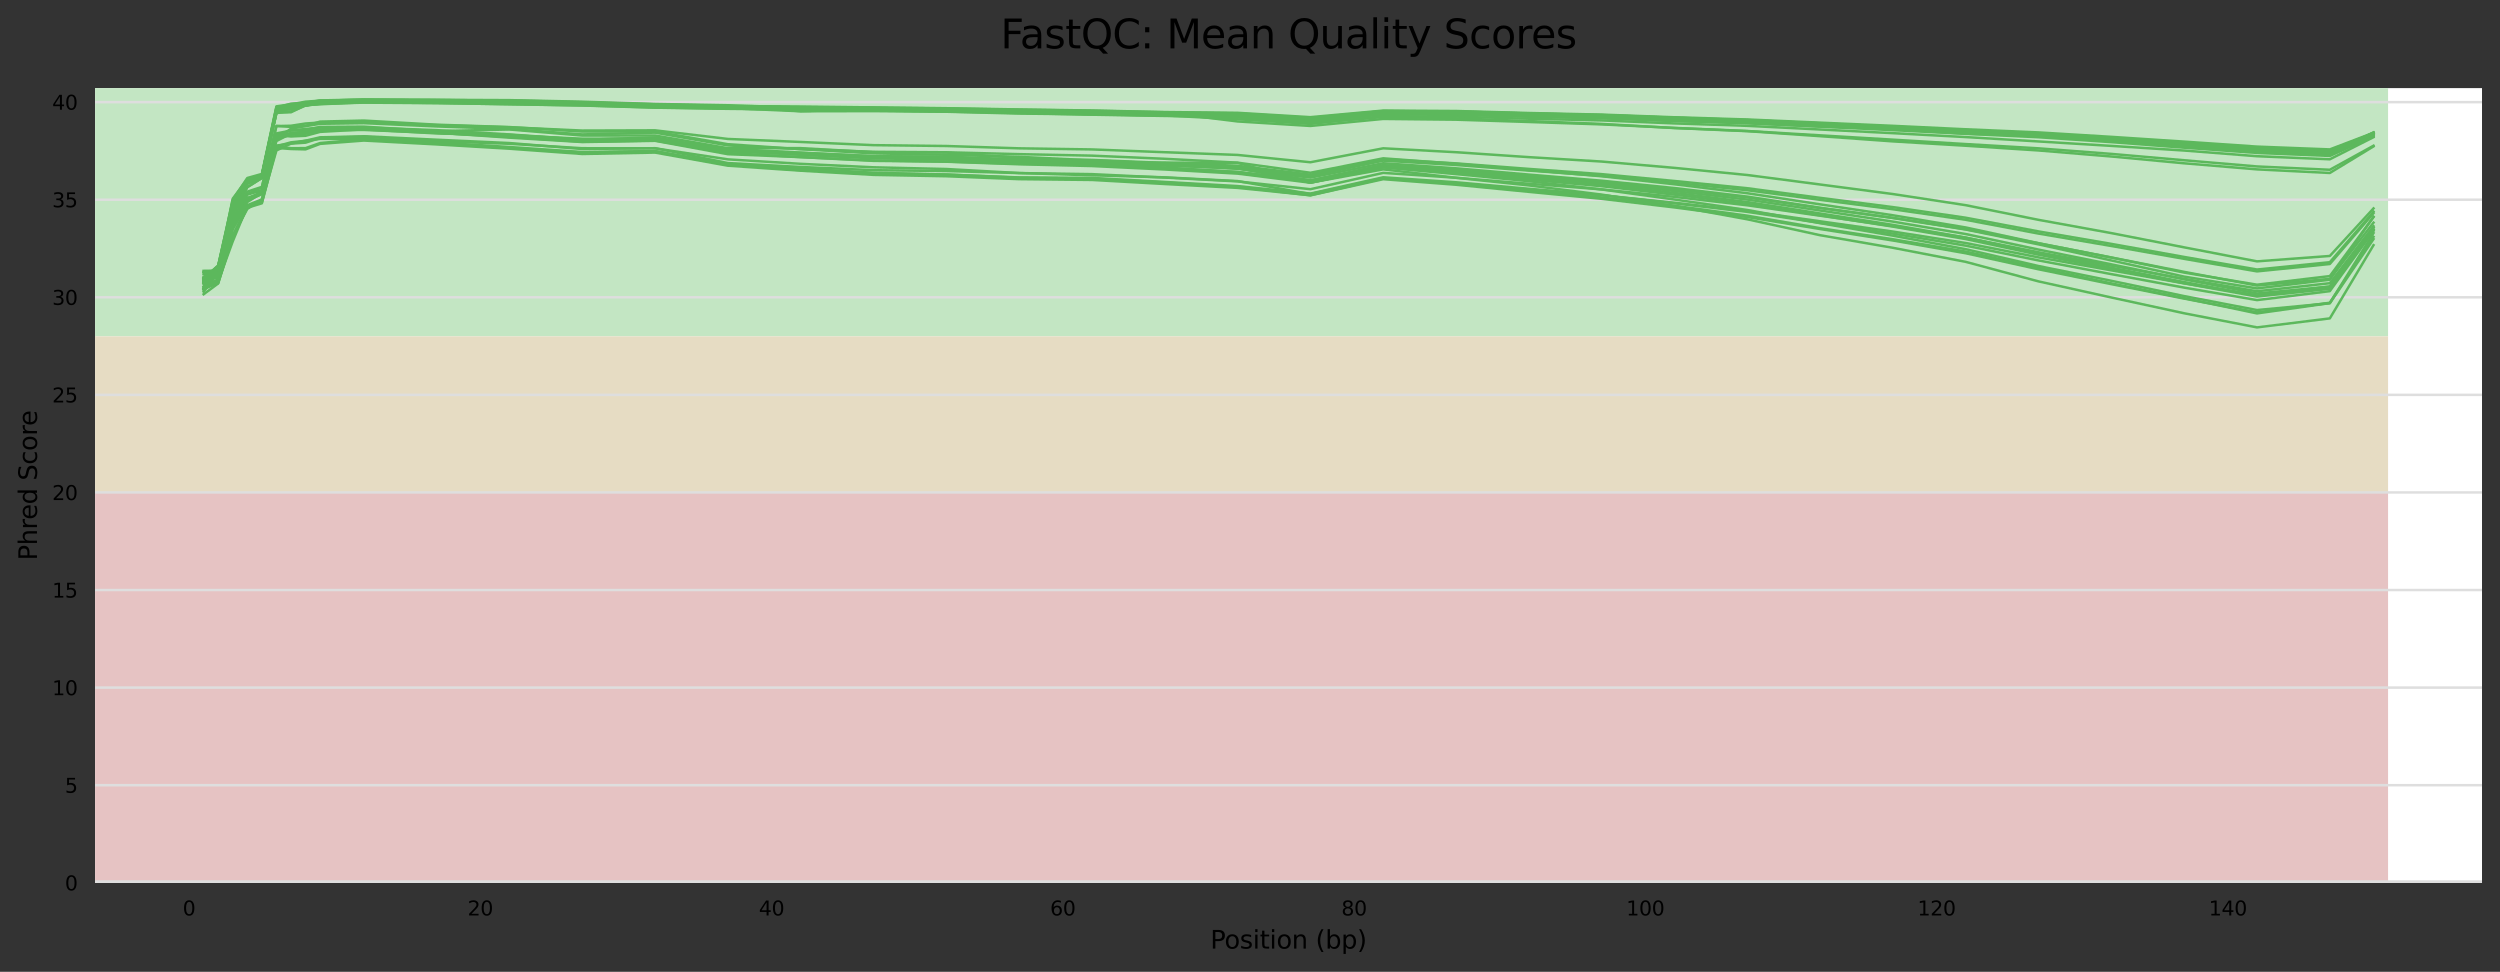 <?xml version="1.0" encoding="utf-8" standalone="no"?>
<!DOCTYPE svg PUBLIC "-//W3C//DTD SVG 1.1//EN"
  "http://www.w3.org/Graphics/SVG/1.1/DTD/svg11.dtd">
<svg xmlns:xlink="http://www.w3.org/1999/xlink" width="1000.318pt" height="388.845pt" viewBox="0 0 1000.318 388.845" xmlns="http://www.w3.org/2000/svg" version="1.1">
 <rect x="0" y="0" width="1000.318" height="388.845" fill="#333333" stroke="none"/>
 <defs>
  <style type="text/css">*{stroke-linejoin: round; stroke-linecap: butt}</style>
 </defs>
 <g id="figure_1">
  <g id="axes_1">
   <g id="patch_1">
    <path d="M 38.058 353.224 
L 993.118 353.224 
L 993.118 35.256 
L 38.058 35.256 
z
" style="fill: #ffffff"/>
   </g>
   <g id="patch_2">
    <path d="M 38.058 134.571 
L 955.533 134.571 
L 955.533 -427.681 
L 38.058 -427.681 
z
" clip-path="url(#pc3feb7479a)" style="fill: #c3e6c3"/>
   </g>
   <g id="patch_3">
    <path d="M 38.058 197.043 
L 955.533 197.043 
L 955.533 134.571 
L 38.058 134.571 
z
" clip-path="url(#pc3feb7479a)" style="fill: #e6dcc3"/>
   </g>
   <g id="patch_4">
    <path d="M 38.058 353.224 
L 955.533 353.224 
L 955.533 197.043 
L 38.058 197.043 
z
" clip-path="url(#pc3feb7479a)" style="fill: #e6c3c3"/>
   </g>
   <g id="matplotlib.axis_1">
    <g id="xtick_1">
     <g id="text_1">
      <!-- 0 -->
      <g transform="translate(73.098 366.303) scale(0.08 -0.08)">
       <defs>
        <path id="DejaVuSans-30" d="M 2034 4250 
Q 1547 4250 1301 3770 
Q 1056 3291 1056 2328 
Q 1056 1369 1301 889 
Q 1547 409 2034 409 
Q 2525 409 2770 889 
Q 3016 1369 3016 2328 
Q 3016 3291 2770 3770 
Q 2525 4250 2034 4250 
z
M 2034 4750 
Q 2819 4750 3233 4129 
Q 3647 3509 3647 2328 
Q 3647 1150 3233 529 
Q 2819 -91 2034 -91 
Q 1250 -91 836 529 
Q 422 1150 422 2328 
Q 422 3509 836 4129 
Q 1250 4750 2034 4750 
z
" transform="scale(0.016)"/>
       </defs>
       <use xlink:href="#DejaVuSans-30"/>
      </g>
     </g>
    </g>
    <g id="xtick_2">
     <g id="text_2">
      <!-- 20 -->
      <g transform="translate(187.095 366.303) scale(0.08 -0.08)">
       <defs>
        <path id="DejaVuSans-32" d="M 1228 531 
L 3431 531 
L 3431 0 
L 469 0 
L 469 531 
Q 828 903 1448 1529 
Q 2069 2156 2228 2338 
Q 2531 2678 2651 2914 
Q 2772 3150 2772 3378 
Q 2772 3750 2511 3984 
Q 2250 4219 1831 4219 
Q 1534 4219 1204 4116 
Q 875 4013 500 3803 
L 500 4441 
Q 881 4594 1212 4672 
Q 1544 4750 1819 4750 
Q 2544 4750 2975 4387 
Q 3406 4025 3406 3419 
Q 3406 3131 3298 2873 
Q 3191 2616 2906 2266 
Q 2828 2175 2409 1742 
Q 1991 1309 1228 531 
z
" transform="scale(0.016)"/>
       </defs>
       <use xlink:href="#DejaVuSans-32"/>
       <use xlink:href="#DejaVuSans-30" x="63.623"/>
      </g>
     </g>
    </g>
    <g id="xtick_3">
     <g id="text_3">
      <!-- 40 -->
      <g transform="translate(303.636 366.303) scale(0.08 -0.08)">
       <defs>
        <path id="DejaVuSans-34" d="M 2419 4116 
L 825 1625 
L 2419 1625 
L 2419 4116 
z
M 2253 4666 
L 3047 4666 
L 3047 1625 
L 3713 1625 
L 3713 1100 
L 3047 1100 
L 3047 0 
L 2419 0 
L 2419 1100 
L 313 1100 
L 313 1709 
L 2253 4666 
z
" transform="scale(0.016)"/>
       </defs>
       <use xlink:href="#DejaVuSans-34"/>
       <use xlink:href="#DejaVuSans-30" x="63.623"/>
      </g>
     </g>
    </g>
    <g id="xtick_4">
     <g id="text_4">
      <!-- 60 -->
      <g transform="translate(420.178 366.303) scale(0.08 -0.08)">
       <defs>
        <path id="DejaVuSans-36" d="M 2113 2584 
Q 1688 2584 1439 2293 
Q 1191 2003 1191 1497 
Q 1191 994 1439 701 
Q 1688 409 2113 409 
Q 2538 409 2786 701 
Q 3034 994 3034 1497 
Q 3034 2003 2786 2293 
Q 2538 2584 2113 2584 
z
M 3366 4563 
L 3366 3988 
Q 3128 4100 2886 4159 
Q 2644 4219 2406 4219 
Q 1781 4219 1451 3797 
Q 1122 3375 1075 2522 
Q 1259 2794 1537 2939 
Q 1816 3084 2150 3084 
Q 2853 3084 3261 2657 
Q 3669 2231 3669 1497 
Q 3669 778 3244 343 
Q 2819 -91 2113 -91 
Q 1303 -91 875 529 
Q 447 1150 447 2328 
Q 447 3434 972 4092 
Q 1497 4750 2381 4750 
Q 2619 4750 2861 4703 
Q 3103 4656 3366 4563 
z
" transform="scale(0.016)"/>
       </defs>
       <use xlink:href="#DejaVuSans-36"/>
       <use xlink:href="#DejaVuSans-30" x="63.623"/>
      </g>
     </g>
    </g>
    <g id="xtick_5">
     <g id="text_5">
      <!-- 80 -->
      <g transform="translate(536.72 366.303) scale(0.08 -0.08)">
       <defs>
        <path id="DejaVuSans-38" d="M 2034 2216 
Q 1584 2216 1326 1975 
Q 1069 1734 1069 1313 
Q 1069 891 1326 650 
Q 1584 409 2034 409 
Q 2484 409 2743 651 
Q 3003 894 3003 1313 
Q 3003 1734 2745 1975 
Q 2488 2216 2034 2216 
z
M 1403 2484 
Q 997 2584 770 2862 
Q 544 3141 544 3541 
Q 544 4100 942 4425 
Q 1341 4750 2034 4750 
Q 2731 4750 3128 4425 
Q 3525 4100 3525 3541 
Q 3525 3141 3298 2862 
Q 3072 2584 2669 2484 
Q 3125 2378 3379 2068 
Q 3634 1759 3634 1313 
Q 3634 634 3220 271 
Q 2806 -91 2034 -91 
Q 1263 -91 848 271 
Q 434 634 434 1313 
Q 434 1759 690 2068 
Q 947 2378 1403 2484 
z
M 1172 3481 
Q 1172 3119 1398 2916 
Q 1625 2713 2034 2713 
Q 2441 2713 2670 2916 
Q 2900 3119 2900 3481 
Q 2900 3844 2670 4047 
Q 2441 4250 2034 4250 
Q 1625 4250 1398 4047 
Q 1172 3844 1172 3481 
z
" transform="scale(0.016)"/>
       </defs>
       <use xlink:href="#DejaVuSans-38"/>
       <use xlink:href="#DejaVuSans-30" x="63.623"/>
      </g>
     </g>
    </g>
    <g id="xtick_6">
     <g id="text_6">
      <!-- 100 -->
      <g transform="translate(650.717 366.303) scale(0.08 -0.08)">
       <defs>
        <path id="DejaVuSans-31" d="M 794 531 
L 1825 531 
L 1825 4091 
L 703 3866 
L 703 4441 
L 1819 4666 
L 2450 4666 
L 2450 531 
L 3481 531 
L 3481 0 
L 794 0 
L 794 531 
z
" transform="scale(0.016)"/>
       </defs>
       <use xlink:href="#DejaVuSans-31"/>
       <use xlink:href="#DejaVuSans-30" x="63.623"/>
       <use xlink:href="#DejaVuSans-30" x="127.246"/>
      </g>
     </g>
    </g>
    <g id="xtick_7">
     <g id="text_7">
      <!-- 120 -->
      <g transform="translate(767.259 366.303) scale(0.08 -0.08)">
       <use xlink:href="#DejaVuSans-31"/>
       <use xlink:href="#DejaVuSans-32" x="63.623"/>
       <use xlink:href="#DejaVuSans-30" x="127.246"/>
      </g>
     </g>
    </g>
    <g id="xtick_8">
     <g id="text_8">
      <!-- 140 -->
      <g transform="translate(883.8 366.303) scale(0.08 -0.08)">
       <use xlink:href="#DejaVuSans-31"/>
       <use xlink:href="#DejaVuSans-34" x="63.623"/>
       <use xlink:href="#DejaVuSans-30" x="127.246"/>
      </g>
     </g>
    </g>
    <g id="text_9">
     <!-- Position (bp) -->
     <g transform="translate(484.285 379.565) scale(0.1 -0.1)">
      <defs>
       <path id="DejaVuSans-50" d="M 1259 4147 
L 1259 2394 
L 2053 2394 
Q 2494 2394 2734 2622 
Q 2975 2850 2975 3272 
Q 2975 3691 2734 3919 
Q 2494 4147 2053 4147 
L 1259 4147 
z
M 628 4666 
L 2053 4666 
Q 2838 4666 3239 4311 
Q 3641 3956 3641 3272 
Q 3641 2581 3239 2228 
Q 2838 1875 2053 1875 
L 1259 1875 
L 1259 0 
L 628 0 
L 628 4666 
z
" transform="scale(0.016)"/>
       <path id="DejaVuSans-6f" d="M 1959 3097 
Q 1497 3097 1228 2736 
Q 959 2375 959 1747 
Q 959 1119 1226 758 
Q 1494 397 1959 397 
Q 2419 397 2687 759 
Q 2956 1122 2956 1747 
Q 2956 2369 2687 2733 
Q 2419 3097 1959 3097 
z
M 1959 3584 
Q 2709 3584 3137 3096 
Q 3566 2609 3566 1747 
Q 3566 888 3137 398 
Q 2709 -91 1959 -91 
Q 1206 -91 779 398 
Q 353 888 353 1747 
Q 353 2609 779 3096 
Q 1206 3584 1959 3584 
z
" transform="scale(0.016)"/>
       <path id="DejaVuSans-73" d="M 2834 3397 
L 2834 2853 
Q 2591 2978 2328 3040 
Q 2066 3103 1784 3103 
Q 1356 3103 1142 2972 
Q 928 2841 928 2578 
Q 928 2378 1081 2264 
Q 1234 2150 1697 2047 
L 1894 2003 
Q 2506 1872 2764 1633 
Q 3022 1394 3022 966 
Q 3022 478 2636 193 
Q 2250 -91 1575 -91 
Q 1294 -91 989 -36 
Q 684 19 347 128 
L 347 722 
Q 666 556 975 473 
Q 1284 391 1588 391 
Q 1994 391 2212 530 
Q 2431 669 2431 922 
Q 2431 1156 2273 1281 
Q 2116 1406 1581 1522 
L 1381 1569 
Q 847 1681 609 1914 
Q 372 2147 372 2553 
Q 372 3047 722 3315 
Q 1072 3584 1716 3584 
Q 2034 3584 2315 3537 
Q 2597 3491 2834 3397 
z
" transform="scale(0.016)"/>
       <path id="DejaVuSans-69" d="M 603 3500 
L 1178 3500 
L 1178 0 
L 603 0 
L 603 3500 
z
M 603 4863 
L 1178 4863 
L 1178 4134 
L 603 4134 
L 603 4863 
z
" transform="scale(0.016)"/>
       <path id="DejaVuSans-74" d="M 1172 4494 
L 1172 3500 
L 2356 3500 
L 2356 3053 
L 1172 3053 
L 1172 1153 
Q 1172 725 1289 603 
Q 1406 481 1766 481 
L 2356 481 
L 2356 0 
L 1766 0 
Q 1100 0 847 248 
Q 594 497 594 1153 
L 594 3053 
L 172 3053 
L 172 3500 
L 594 3500 
L 594 4494 
L 1172 4494 
z
" transform="scale(0.016)"/>
       <path id="DejaVuSans-6e" d="M 3513 2113 
L 3513 0 
L 2938 0 
L 2938 2094 
Q 2938 2591 2744 2837 
Q 2550 3084 2163 3084 
Q 1697 3084 1428 2787 
Q 1159 2491 1159 1978 
L 1159 0 
L 581 0 
L 581 3500 
L 1159 3500 
L 1159 2956 
Q 1366 3272 1645 3428 
Q 1925 3584 2291 3584 
Q 2894 3584 3203 3211 
Q 3513 2838 3513 2113 
z
" transform="scale(0.016)"/>
       <path id="DejaVuSans-20" transform="scale(0.016)"/>
       <path id="DejaVuSans-28" d="M 1984 4856 
Q 1566 4138 1362 3434 
Q 1159 2731 1159 2009 
Q 1159 1288 1364 580 
Q 1569 -128 1984 -844 
L 1484 -844 
Q 1016 -109 783 600 
Q 550 1309 550 2009 
Q 550 2706 781 3412 
Q 1013 4119 1484 4856 
L 1984 4856 
z
" transform="scale(0.016)"/>
       <path id="DejaVuSans-62" d="M 3116 1747 
Q 3116 2381 2855 2742 
Q 2594 3103 2138 3103 
Q 1681 3103 1420 2742 
Q 1159 2381 1159 1747 
Q 1159 1113 1420 752 
Q 1681 391 2138 391 
Q 2594 391 2855 752 
Q 3116 1113 3116 1747 
z
M 1159 2969 
Q 1341 3281 1617 3432 
Q 1894 3584 2278 3584 
Q 2916 3584 3314 3078 
Q 3713 2572 3713 1747 
Q 3713 922 3314 415 
Q 2916 -91 2278 -91 
Q 1894 -91 1617 61 
Q 1341 213 1159 525 
L 1159 0 
L 581 0 
L 581 4863 
L 1159 4863 
L 1159 2969 
z
" transform="scale(0.016)"/>
       <path id="DejaVuSans-70" d="M 1159 525 
L 1159 -1331 
L 581 -1331 
L 581 3500 
L 1159 3500 
L 1159 2969 
Q 1341 3281 1617 3432 
Q 1894 3584 2278 3584 
Q 2916 3584 3314 3078 
Q 3713 2572 3713 1747 
Q 3713 922 3314 415 
Q 2916 -91 2278 -91 
Q 1894 -91 1617 61 
Q 1341 213 1159 525 
z
M 3116 1747 
Q 3116 2381 2855 2742 
Q 2594 3103 2138 3103 
Q 1681 3103 1420 2742 
Q 1159 2381 1159 1747 
Q 1159 1113 1420 752 
Q 1681 391 2138 391 
Q 2594 391 2855 752 
Q 3116 1113 3116 1747 
z
" transform="scale(0.016)"/>
       <path id="DejaVuSans-29" d="M 513 4856 
L 1013 4856 
Q 1481 4119 1714 3412 
Q 1947 2706 1947 2009 
Q 1947 1309 1714 600 
Q 1481 -109 1013 -844 
L 513 -844 
Q 928 -128 1133 580 
Q 1338 1288 1338 2009 
Q 1338 2731 1133 3434 
Q 928 4138 513 4856 
z
" transform="scale(0.016)"/>
      </defs>
      <use xlink:href="#DejaVuSans-50"/>
      <use xlink:href="#DejaVuSans-6f" x="56.678"/>
      <use xlink:href="#DejaVuSans-73" x="117.859"/>
      <use xlink:href="#DejaVuSans-69" x="169.959"/>
      <use xlink:href="#DejaVuSans-74" x="197.742"/>
      <use xlink:href="#DejaVuSans-69" x="236.951"/>
      <use xlink:href="#DejaVuSans-6f" x="264.734"/>
      <use xlink:href="#DejaVuSans-6e" x="325.916"/>
      <use xlink:href="#DejaVuSans-20" x="389.295"/>
      <use xlink:href="#DejaVuSans-28" x="421.082"/>
      <use xlink:href="#DejaVuSans-62" x="460.096"/>
      <use xlink:href="#DejaVuSans-70" x="523.572"/>
      <use xlink:href="#DejaVuSans-29" x="587.049"/>
     </g>
    </g>
   </g>
   <g id="matplotlib.axis_2">
    <g id="ytick_1">
     <g id="line2d_1">
      <path d="M 38.058 353.224 
L 993.118 353.224 
" clip-path="url(#pc3feb7479a)" style="fill: none; stroke: #dedede; stroke-linecap: square"/>
     </g>
     <g id="text_10">
      <!-- 0 -->
      <g transform="translate(25.968 356.263) scale(0.08 -0.08)">
       <use xlink:href="#DejaVuSans-30"/>
      </g>
     </g>
    </g>
    <g id="ytick_2">
     <g id="line2d_2">
      <path d="M 38.058 314.179 
L 993.118 314.179 
" clip-path="url(#pc3feb7479a)" style="fill: none; stroke: #dedede; stroke-linecap: square"/>
     </g>
     <g id="text_11">
      <!-- 5 -->
      <g transform="translate(25.968 317.218) scale(0.08 -0.08)">
       <defs>
        <path id="DejaVuSans-35" d="M 691 4666 
L 3169 4666 
L 3169 4134 
L 1269 4134 
L 1269 2991 
Q 1406 3038 1543 3061 
Q 1681 3084 1819 3084 
Q 2600 3084 3056 2656 
Q 3513 2228 3513 1497 
Q 3513 744 3044 326 
Q 2575 -91 1722 -91 
Q 1428 -91 1123 -41 
Q 819 9 494 109 
L 494 744 
Q 775 591 1075 516 
Q 1375 441 1709 441 
Q 2250 441 2565 725 
Q 2881 1009 2881 1497 
Q 2881 1984 2565 2268 
Q 2250 2553 1709 2553 
Q 1456 2553 1204 2497 
Q 953 2441 691 2322 
L 691 4666 
z
" transform="scale(0.016)"/>
       </defs>
       <use xlink:href="#DejaVuSans-35"/>
      </g>
     </g>
    </g>
    <g id="ytick_3">
     <g id="line2d_3">
      <path d="M 38.058 275.133 
L 993.118 275.133 
" clip-path="url(#pc3feb7479a)" style="fill: none; stroke: #dedede; stroke-linecap: square"/>
     </g>
     <g id="text_12">
      <!-- 10 -->
      <g transform="translate(20.878 278.173) scale(0.08 -0.08)">
       <use xlink:href="#DejaVuSans-31"/>
       <use xlink:href="#DejaVuSans-30" x="63.623"/>
      </g>
     </g>
    </g>
    <g id="ytick_4">
     <g id="line2d_4">
      <path d="M 38.058 236.088 
L 993.118 236.088 
" clip-path="url(#pc3feb7479a)" style="fill: none; stroke: #dedede; stroke-linecap: square"/>
     </g>
     <g id="text_13">
      <!-- 15 -->
      <g transform="translate(20.878 239.128) scale(0.08 -0.08)">
       <use xlink:href="#DejaVuSans-31"/>
       <use xlink:href="#DejaVuSans-35" x="63.623"/>
      </g>
     </g>
    </g>
    <g id="ytick_5">
     <g id="line2d_5">
      <path d="M 38.058 197.043 
L 993.118 197.043 
" clip-path="url(#pc3feb7479a)" style="fill: none; stroke: #dedede; stroke-linecap: square"/>
     </g>
     <g id="text_14">
      <!-- 20 -->
      <g transform="translate(20.878 200.082) scale(0.08 -0.08)">
       <use xlink:href="#DejaVuSans-32"/>
       <use xlink:href="#DejaVuSans-30" x="63.623"/>
      </g>
     </g>
    </g>
    <g id="ytick_6">
     <g id="line2d_6">
      <path d="M 38.058 157.998 
L 993.118 157.998 
" clip-path="url(#pc3feb7479a)" style="fill: none; stroke: #dedede; stroke-linecap: square"/>
     </g>
     <g id="text_15">
      <!-- 25 -->
      <g transform="translate(20.878 161.037) scale(0.08 -0.08)">
       <use xlink:href="#DejaVuSans-32"/>
       <use xlink:href="#DejaVuSans-35" x="63.623"/>
      </g>
     </g>
    </g>
    <g id="ytick_7">
     <g id="line2d_7">
      <path d="M 38.058 118.953 
L 993.118 118.953 
" clip-path="url(#pc3feb7479a)" style="fill: none; stroke: #dedede; stroke-linecap: square"/>
     </g>
     <g id="text_16">
      <!-- 30 -->
      <g transform="translate(20.878 121.992) scale(0.08 -0.08)">
       <defs>
        <path id="DejaVuSans-33" d="M 2597 2516 
Q 3050 2419 3304 2112 
Q 3559 1806 3559 1356 
Q 3559 666 3084 287 
Q 2609 -91 1734 -91 
Q 1441 -91 1130 -33 
Q 819 25 488 141 
L 488 750 
Q 750 597 1062 519 
Q 1375 441 1716 441 
Q 2309 441 2620 675 
Q 2931 909 2931 1356 
Q 2931 1769 2642 2001 
Q 2353 2234 1838 2234 
L 1294 2234 
L 1294 2753 
L 1863 2753 
Q 2328 2753 2575 2939 
Q 2822 3125 2822 3475 
Q 2822 3834 2567 4026 
Q 2313 4219 1838 4219 
Q 1578 4219 1281 4162 
Q 984 4106 628 3988 
L 628 4550 
Q 988 4650 1302 4700 
Q 1616 4750 1894 4750 
Q 2613 4750 3031 4423 
Q 3450 4097 3450 3541 
Q 3450 3153 3228 2886 
Q 3006 2619 2597 2516 
z
" transform="scale(0.016)"/>
       </defs>
       <use xlink:href="#DejaVuSans-33"/>
       <use xlink:href="#DejaVuSans-30" x="63.623"/>
      </g>
     </g>
    </g>
    <g id="ytick_8">
     <g id="line2d_8">
      <path d="M 38.058 79.907 
L 993.118 79.907 
" clip-path="url(#pc3feb7479a)" style="fill: none; stroke: #dedede; stroke-linecap: square"/>
     </g>
     <g id="text_17">
      <!-- 35 -->
      <g transform="translate(20.878 82.947) scale(0.08 -0.08)">
       <use xlink:href="#DejaVuSans-33"/>
       <use xlink:href="#DejaVuSans-35" x="63.623"/>
      </g>
     </g>
    </g>
    <g id="ytick_9">
     <g id="line2d_9">
      <path d="M 38.058 40.862 
L 993.118 40.862 
" clip-path="url(#pc3feb7479a)" style="fill: none; stroke: #dedede; stroke-linecap: square"/>
     </g>
     <g id="text_18">
      <!-- 40 -->
      <g transform="translate(20.878 43.901) scale(0.08 -0.08)">
       <use xlink:href="#DejaVuSans-34"/>
       <use xlink:href="#DejaVuSans-30" x="63.623"/>
      </g>
     </g>
    </g>
    <g id="text_19">
     <!-- Phred Score -->
     <g transform="translate(14.798 224.209) rotate(-90) scale(0.1 -0.1)">
      <defs>
       <path id="DejaVuSans-68" d="M 3513 2113 
L 3513 0 
L 2938 0 
L 2938 2094 
Q 2938 2591 2744 2837 
Q 2550 3084 2163 3084 
Q 1697 3084 1428 2787 
Q 1159 2491 1159 1978 
L 1159 0 
L 581 0 
L 581 4863 
L 1159 4863 
L 1159 2956 
Q 1366 3272 1645 3428 
Q 1925 3584 2291 3584 
Q 2894 3584 3203 3211 
Q 3513 2838 3513 2113 
z
" transform="scale(0.016)"/>
       <path id="DejaVuSans-72" d="M 2631 2963 
Q 2534 3019 2420 3045 
Q 2306 3072 2169 3072 
Q 1681 3072 1420 2755 
Q 1159 2438 1159 1844 
L 1159 0 
L 581 0 
L 581 3500 
L 1159 3500 
L 1159 2956 
Q 1341 3275 1631 3429 
Q 1922 3584 2338 3584 
Q 2397 3584 2469 3576 
Q 2541 3569 2628 3553 
L 2631 2963 
z
" transform="scale(0.016)"/>
       <path id="DejaVuSans-65" d="M 3597 1894 
L 3597 1613 
L 953 1613 
Q 991 1019 1311 708 
Q 1631 397 2203 397 
Q 2534 397 2845 478 
Q 3156 559 3463 722 
L 3463 178 
Q 3153 47 2828 -22 
Q 2503 -91 2169 -91 
Q 1331 -91 842 396 
Q 353 884 353 1716 
Q 353 2575 817 3079 
Q 1281 3584 2069 3584 
Q 2775 3584 3186 3129 
Q 3597 2675 3597 1894 
z
M 3022 2063 
Q 3016 2534 2758 2815 
Q 2500 3097 2075 3097 
Q 1594 3097 1305 2825 
Q 1016 2553 972 2059 
L 3022 2063 
z
" transform="scale(0.016)"/>
       <path id="DejaVuSans-64" d="M 2906 2969 
L 2906 4863 
L 3481 4863 
L 3481 0 
L 2906 0 
L 2906 525 
Q 2725 213 2448 61 
Q 2172 -91 1784 -91 
Q 1150 -91 751 415 
Q 353 922 353 1747 
Q 353 2572 751 3078 
Q 1150 3584 1784 3584 
Q 2172 3584 2448 3432 
Q 2725 3281 2906 2969 
z
M 947 1747 
Q 947 1113 1208 752 
Q 1469 391 1925 391 
Q 2381 391 2643 752 
Q 2906 1113 2906 1747 
Q 2906 2381 2643 2742 
Q 2381 3103 1925 3103 
Q 1469 3103 1208 2742 
Q 947 2381 947 1747 
z
" transform="scale(0.016)"/>
       <path id="DejaVuSans-53" d="M 3425 4513 
L 3425 3897 
Q 3066 4069 2747 4153 
Q 2428 4238 2131 4238 
Q 1616 4238 1336 4038 
Q 1056 3838 1056 3469 
Q 1056 3159 1242 3001 
Q 1428 2844 1947 2747 
L 2328 2669 
Q 3034 2534 3370 2195 
Q 3706 1856 3706 1288 
Q 3706 609 3251 259 
Q 2797 -91 1919 -91 
Q 1588 -91 1214 -16 
Q 841 59 441 206 
L 441 856 
Q 825 641 1194 531 
Q 1563 422 1919 422 
Q 2459 422 2753 634 
Q 3047 847 3047 1241 
Q 3047 1584 2836 1778 
Q 2625 1972 2144 2069 
L 1759 2144 
Q 1053 2284 737 2584 
Q 422 2884 422 3419 
Q 422 4038 858 4394 
Q 1294 4750 2059 4750 
Q 2388 4750 2728 4690 
Q 3069 4631 3425 4513 
z
" transform="scale(0.016)"/>
       <path id="DejaVuSans-63" d="M 3122 3366 
L 3122 2828 
Q 2878 2963 2633 3030 
Q 2388 3097 2138 3097 
Q 1578 3097 1268 2742 
Q 959 2388 959 1747 
Q 959 1106 1268 751 
Q 1578 397 2138 397 
Q 2388 397 2633 464 
Q 2878 531 3122 666 
L 3122 134 
Q 2881 22 2623 -34 
Q 2366 -91 2075 -91 
Q 1284 -91 818 406 
Q 353 903 353 1747 
Q 353 2603 823 3093 
Q 1294 3584 2113 3584 
Q 2378 3584 2631 3529 
Q 2884 3475 3122 3366 
z
" transform="scale(0.016)"/>
      </defs>
      <use xlink:href="#DejaVuSans-50"/>
      <use xlink:href="#DejaVuSans-68" x="60.303"/>
      <use xlink:href="#DejaVuSans-72" x="123.682"/>
      <use xlink:href="#DejaVuSans-65" x="162.545"/>
      <use xlink:href="#DejaVuSans-64" x="224.068"/>
      <use xlink:href="#DejaVuSans-20" x="287.545"/>
      <use xlink:href="#DejaVuSans-53" x="319.332"/>
      <use xlink:href="#DejaVuSans-63" x="382.809"/>
      <use xlink:href="#DejaVuSans-6f" x="437.789"/>
      <use xlink:href="#DejaVuSans-72" x="498.971"/>
      <use xlink:href="#DejaVuSans-65" x="537.834"/>
     </g>
    </g>
   </g>
   <g id="line2d_10">
    <path d="M 81.47 115.572 
L 87.297 108.679 
L 93.124 84.388 
L 98.951 73.622 
L 104.778 70.76 
L 110.605 44.114 
L 116.432 42.208 
L 122.26 41.282 
L 128.087 40.86 
L 145.568 40.255 
L 174.703 40.425 
L 203.839 40.711 
L 232.974 41.329 
L 262.11 42.257 
L 291.245 42.773 
L 320.381 43.084 
L 349.516 43.406 
L 378.652 43.748 
L 407.787 44.277 
L 436.922 44.674 
L 466.058 45.276 
L 495.193 45.561 
L 524.329 47.336 
L 553.464 44.464 
L 582.6 44.629 
L 611.735 45.393 
L 640.871 46.023 
L 670.006 47.08 
L 699.141 48.033 
L 728.277 49.33 
L 757.412 50.701 
L 786.548 52.142 
L 815.683 53.485 
L 844.819 55.391 
L 873.954 57.493 
L 903.09 59.656 
L 932.225 60.962 
L 949.706 53.924 
" clip-path="url(#pc3feb7479a)" style="fill: none; stroke: #5cb85c; stroke-linecap: square"/>
   </g>
   <g id="line2d_11">
    <path d="M 81.47 112.226 
L 87.297 110.279 
L 93.124 87.047 
L 98.951 77.746 
L 104.778 74.976 
L 110.605 50.444 
L 116.432 50.313 
L 122.26 49.412 
L 128.087 49.021 
L 145.568 48.828 
L 174.703 50.059 
L 203.839 50.923 
L 232.974 52.238 
L 262.11 52.147 
L 291.245 55.598 
L 320.381 56.804 
L 349.516 58.078 
L 378.652 58.418 
L 407.787 59.348 
L 436.922 59.79 
L 466.058 60.908 
L 495.193 61.991 
L 524.329 64.921 
L 553.464 59.342 
L 582.6 60.905 
L 611.735 62.875 
L 640.871 64.637 
L 670.006 67.168 
L 699.141 70.027 
L 728.277 73.824 
L 757.412 77.644 
L 786.548 82.103 
L 815.683 87.968 
L 844.819 93.275 
L 873.954 98.973 
L 903.09 104.574 
L 932.225 102.418 
L 949.706 83.382 
" clip-path="url(#pc3feb7479a)" style="fill: none; stroke: #5cb85c; stroke-linecap: square"/>
   </g>
   <g id="line2d_12">
    <path d="M 81.47 116.684 
L 87.297 109.201 
L 93.124 85.717 
L 98.951 74.9 
L 104.778 71.169 
L 110.605 45.267 
L 116.432 43.14 
L 122.26 42.185 
L 128.087 41.579 
L 145.568 40.763 
L 174.703 40.944 
L 203.839 41.182 
L 232.974 41.84 
L 262.11 42.845 
L 291.245 43.259 
L 320.381 44.522 
L 349.516 44.468 
L 378.652 44.709 
L 407.787 45.441 
L 436.922 45.782 
L 466.058 46.214 
L 495.193 47.719 
L 524.329 49.583 
L 553.464 46.446 
L 582.6 46.663 
L 611.735 47.511 
L 640.871 48.185 
L 670.006 49.384 
L 699.141 50.36 
L 728.277 51.816 
L 757.412 53.288 
L 786.548 54.848 
L 815.683 56.601 
L 844.819 58.375 
L 873.954 60.239 
L 903.09 62.511 
L 932.225 63.739 
L 949.706 54.894 
" clip-path="url(#pc3feb7479a)" style="fill: none; stroke: #5cb85c; stroke-linecap: square"/>
   </g>
   <g id="line2d_13">
    <path d="M 81.47 113.006 
L 87.297 112.466 
L 93.124 91.379 
L 98.951 82.105 
L 104.778 79.79 
L 110.605 58.241 
L 116.432 57.476 
L 122.26 57.087 
L 128.087 55.233 
L 145.568 54.704 
L 174.703 56.487 
L 203.839 57.537 
L 232.974 59.303 
L 262.11 59.342 
L 291.245 63.765 
L 320.381 65.553 
L 349.516 66.938 
L 378.652 67.622 
L 407.787 69.234 
L 436.922 70.139 
L 466.058 70.954 
L 495.193 72.45 
L 524.329 77.634 
L 553.464 71.354 
L 582.6 73.377 
L 611.735 76.281 
L 640.871 79.017 
L 670.006 82.34 
L 699.141 86.293 
L 728.277 91.296 
L 757.412 95.733 
L 786.548 100.664 
L 815.683 107.135 
L 844.819 113.387 
L 873.954 119.295 
L 903.09 125.405 
L 932.225 121.273 
L 949.706 93.259 
" clip-path="url(#pc3feb7479a)" style="fill: none; stroke: #5cb85c; stroke-linecap: square"/>
   </g>
   <g id="line2d_14">
    <path d="M 81.47 114.677 
L 87.297 108.228 
L 93.124 83.137 
L 98.951 73.291 
L 104.778 70.396 
L 110.605 43.738 
L 116.432 42.046 
L 122.26 41.042 
L 128.087 40.66 
L 145.568 40.044 
L 174.703 40.174 
L 203.839 40.481 
L 232.974 41.094 
L 262.11 42.005 
L 291.245 42.457 
L 320.381 42.976 
L 349.516 43.24 
L 378.652 43.612 
L 407.787 44.173 
L 436.922 44.61 
L 466.058 45.201 
L 495.193 45.724 
L 524.329 47.627 
L 553.464 44.987 
L 582.6 45.232 
L 611.735 46.073 
L 640.871 46.79 
L 670.006 47.945 
L 699.141 48.86 
L 728.277 50.259 
L 757.412 51.696 
L 786.548 53.152 
L 815.683 54.516 
L 844.819 56.429 
L 873.954 58.484 
L 903.09 60.614 
L 932.225 61.795 
L 949.706 54.242 
" clip-path="url(#pc3feb7479a)" style="fill: none; stroke: #5cb85c; stroke-linecap: square"/>
   </g>
   <g id="line2d_15">
    <path d="M 81.47 112.09 
L 87.297 109.679 
L 93.124 90.551 
L 98.951 77.505 
L 104.778 76.11 
L 110.605 55.505 
L 116.432 51.499 
L 122.26 50.482 
L 128.087 49.538 
L 145.568 49.283 
L 174.703 50.591 
L 203.839 51.599 
L 232.974 53.771 
L 262.11 53.077 
L 291.245 58.196 
L 320.381 59.647 
L 349.516 60.742 
L 378.652 60.927 
L 407.787 61.677 
L 436.922 62.279 
L 466.058 63.534 
L 495.193 65.075 
L 524.329 69.123 
L 553.464 63.347 
L 582.6 65.519 
L 611.735 68.055 
L 640.871 70.534 
L 670.006 73.74 
L 699.141 77.315 
L 728.277 81.77 
L 757.412 86.139 
L 786.548 91.01 
L 815.683 97.314 
L 844.819 103.03 
L 873.954 108.784 
L 903.09 114.263 
L 932.225 111.577 
L 949.706 89.08 
" clip-path="url(#pc3feb7479a)" style="fill: none; stroke: #5cb85c; stroke-linecap: square"/>
   </g>
   <g id="line2d_16">
    <path d="M 81.47 115.59 
L 87.297 109.019 
L 93.124 84.882 
L 98.951 74.89 
L 104.778 71.268 
L 110.605 45.01 
L 116.432 42.529 
L 122.26 41.99 
L 128.087 41.725 
L 145.568 40.947 
L 174.703 41.221 
L 203.839 41.722 
L 232.974 42.22 
L 262.11 43.077 
L 291.245 43.546 
L 320.381 43.844 
L 349.516 44.24 
L 378.652 44.64 
L 407.787 45.228 
L 436.922 45.891 
L 466.058 46.391 
L 495.193 46.753 
L 524.329 48.616 
L 553.464 45.277 
L 582.6 45.673 
L 611.735 46.515 
L 640.871 47.105 
L 670.006 48.327 
L 699.141 49.153 
L 728.277 50.573 
L 757.412 51.685 
L 786.548 53.491 
L 815.683 54.464 
L 844.819 56.549 
L 873.954 58.079 
L 903.09 60.502 
L 932.225 61.637 
L 949.706 52.963 
" clip-path="url(#pc3feb7479a)" style="fill: none; stroke: #5cb85c; stroke-linecap: square"/>
   </g>
   <g id="line2d_17">
    <path d="M 81.47 112.242 
L 87.297 110.243 
L 93.124 90.096 
L 98.951 79.834 
L 104.778 77.666 
L 110.605 56.43 
L 116.432 53.434 
L 122.26 52.893 
L 128.087 52.005 
L 145.568 51.264 
L 174.703 52.685 
L 203.839 54.78 
L 232.974 56.327 
L 262.11 55.57 
L 291.245 60.55 
L 320.381 61.796 
L 349.516 63.045 
L 378.652 63.24 
L 407.787 64.202 
L 436.922 64.582 
L 466.058 65.943 
L 495.193 67.557 
L 524.329 71.076 
L 553.464 65.309 
L 582.6 67.338 
L 611.735 69.851 
L 640.871 72.298 
L 670.006 75.24 
L 699.141 78.663 
L 728.277 83.127 
L 757.412 87.227 
L 786.548 91.845 
L 815.683 97.79 
L 844.819 104.222 
L 873.954 110.682 
L 903.09 115.407 
L 932.225 111.922 
L 949.706 86.736 
" clip-path="url(#pc3feb7479a)" style="fill: none; stroke: #5cb85c; stroke-linecap: square"/>
   </g>
   <g id="line2d_18">
    <path d="M 81.47 111.249 
L 87.297 106.418 
L 93.124 81.197 
L 98.951 72.991 
L 104.778 70.532 
L 110.605 43.819 
L 116.432 42.045 
L 122.26 41.643 
L 128.087 40.762 
L 145.568 40.292 
L 174.703 40.423 
L 203.839 40.712 
L 232.974 41.425 
L 262.11 42.409 
L 291.245 42.882 
L 320.381 43.946 
L 349.516 43.804 
L 378.652 43.993 
L 407.787 44.681 
L 436.922 45.005 
L 466.058 45.466 
L 495.193 47.007 
L 524.329 48.715 
L 553.464 45.821 
L 582.6 45.953 
L 611.735 46.725 
L 640.871 47.368 
L 670.006 48.443 
L 699.141 49.366 
L 728.277 50.687 
L 757.412 52.081 
L 786.548 53.545 
L 815.683 54.921 
L 844.819 56.877 
L 873.954 59.108 
L 903.09 61.196 
L 932.225 62.401 
L 949.706 54.537 
" clip-path="url(#pc3feb7479a)" style="fill: none; stroke: #5cb85c; stroke-linecap: square"/>
   </g>
   <g id="line2d_19">
    <path d="M 81.47 112.406 
L 87.297 110.597 
L 93.124 88.333 
L 98.951 79.608 
L 104.778 77.207 
L 110.605 54.082 
L 116.432 54.604 
L 122.26 54.332 
L 128.087 52.769 
L 145.568 51.787 
L 174.703 53.386 
L 203.839 54.141 
L 232.974 55.502 
L 262.11 55.505 
L 291.245 59.489 
L 320.381 61.051 
L 349.516 62.529 
L 378.652 62.841 
L 407.787 64.49 
L 436.922 65.553 
L 466.058 66.29 
L 495.193 67.343 
L 524.329 72.131 
L 553.464 66.074 
L 582.6 68.098 
L 611.735 70.639 
L 640.871 73.223 
L 670.006 76.432 
L 699.141 79.858 
L 728.277 84.231 
L 757.412 88.676 
L 786.548 93.65 
L 815.683 99.871 
L 844.819 105.767 
L 873.954 111.771 
L 903.09 117.418 
L 932.225 114.665 
L 949.706 91.064 
" clip-path="url(#pc3feb7479a)" style="fill: none; stroke: #5cb85c; stroke-linecap: square"/>
   </g>
   <g id="line2d_20">
    <path d="M 81.47 111.317 
L 87.297 106.779 
L 93.124 82.158 
L 98.951 73.438 
L 104.778 70.757 
L 110.605 44.304 
L 116.432 42.561 
L 122.26 42.165 
L 128.087 41.105 
L 145.568 40.578 
L 174.703 40.609 
L 203.839 41.049 
L 232.974 41.735 
L 262.11 42.746 
L 291.245 43.199 
L 320.381 43.447 
L 349.516 43.846 
L 378.652 44.243 
L 407.787 44.804 
L 436.922 45.249 
L 466.058 45.857 
L 495.193 46.059 
L 524.329 47.836 
L 553.464 44.885 
L 582.6 45.018 
L 611.735 45.803 
L 640.871 46.414 
L 670.006 47.443 
L 699.141 48.309 
L 728.277 49.555 
L 757.412 50.854 
L 786.548 52.221 
L 815.683 53.447 
L 844.819 55.218 
L 873.954 57.21 
L 903.09 59.102 
L 932.225 60.155 
L 949.706 53.384 
" clip-path="url(#pc3feb7479a)" style="fill: none; stroke: #5cb85c; stroke-linecap: square"/>
   </g>
   <g id="line2d_21">
    <path d="M 81.47 115.669 
L 87.297 113.299 
L 93.124 94.983 
L 98.951 83.136 
L 104.778 81.347 
L 110.605 59.197 
L 116.432 59.621 
L 122.26 59.768 
L 128.087 57.572 
L 145.568 56.243 
L 174.703 57.786 
L 203.839 59.509 
L 232.974 61.616 
L 262.11 61.056 
L 291.245 66.303 
L 320.381 68.319 
L 349.516 69.977 
L 378.652 70.522 
L 407.787 71.689 
L 436.922 72.003 
L 466.058 73.634 
L 495.193 75.182 
L 524.329 78.125 
L 553.464 71.377 
L 582.6 73.314 
L 611.735 75.774 
L 640.871 78.127 
L 670.006 81.128 
L 699.141 84.433 
L 728.277 88.543 
L 757.412 92.653 
L 786.548 97.239 
L 815.683 102.989 
L 844.819 108.184 
L 873.954 113.395 
L 903.09 118.226 
L 932.225 114.641 
L 949.706 91.148 
" clip-path="url(#pc3feb7479a)" style="fill: none; stroke: #5cb85c; stroke-linecap: square"/>
   </g>
   <g id="line2d_22">
    <path d="M 81.47 111.873 
L 87.297 106.656 
L 93.124 82.287 
L 98.951 73.024 
L 104.778 70.782 
L 110.605 44.342 
L 116.432 42.613 
L 122.26 42.245 
L 128.087 41.177 
L 145.568 40.553 
L 174.703 40.643 
L 203.839 41.082 
L 232.974 41.751 
L 262.11 42.685 
L 291.245 43.231 
L 320.381 43.709 
L 349.516 43.969 
L 378.652 44.294 
L 407.787 44.904 
L 436.922 45.29 
L 466.058 45.869 
L 495.193 46.413 
L 524.329 48.157 
L 553.464 45.193 
L 582.6 45.328 
L 611.735 46.103 
L 640.871 46.708 
L 670.006 47.769 
L 699.141 48.639 
L 728.277 49.877 
L 757.412 51.178 
L 786.548 52.558 
L 815.683 53.825 
L 844.819 55.586 
L 873.954 57.719 
L 903.09 59.625 
L 932.225 60.646 
L 949.706 53.618 
" clip-path="url(#pc3feb7479a)" style="fill: none; stroke: #5cb85c; stroke-linecap: square"/>
   </g>
   <g id="line2d_23">
    <path d="M 81.47 112.873 
L 87.297 110.758 
L 93.124 89.767 
L 98.951 79.696 
L 104.778 76.808 
L 110.605 54.96 
L 116.432 53.456 
L 122.26 53.249 
L 128.087 52.135 
L 145.568 51.497 
L 174.703 53.097 
L 203.839 54.484 
L 232.974 56.265 
L 262.11 55.281 
L 291.245 60.193 
L 320.381 61.57 
L 349.516 62.863 
L 378.652 63.095 
L 407.787 64.266 
L 436.922 64.6 
L 466.058 65.714 
L 495.193 66.933 
L 524.329 70.522 
L 553.464 64.29 
L 582.6 66.018 
L 611.735 68.261 
L 640.871 70.377 
L 670.006 73.155 
L 699.141 76.114 
L 728.277 79.963 
L 757.412 83.728 
L 786.548 87.951 
L 815.683 93.469 
L 844.819 98.429 
L 873.954 103.577 
L 903.09 108.591 
L 932.225 105.638 
L 949.706 85.286 
" clip-path="url(#pc3feb7479a)" style="fill: none; stroke: #5cb85c; stroke-linecap: square"/>
   </g>
   <g id="line2d_24">
    <path d="M 81.47 111.56 
L 87.297 106.197 
L 93.124 80.59 
L 98.951 72.144 
L 104.778 70.045 
L 110.605 43.076 
L 116.432 41.474 
L 122.26 41.21 
L 128.087 40.305 
L 145.568 39.858 
L 174.703 39.947 
L 203.839 40.34 
L 232.974 40.98 
L 262.11 41.912 
L 291.245 42.427 
L 320.381 42.637 
L 349.516 42.969 
L 378.652 43.297 
L 407.787 43.784 
L 436.922 44.213 
L 466.058 44.832 
L 495.193 45.131 
L 524.329 46.878 
L 553.464 44.236 
L 582.6 44.409 
L 611.735 45.216 
L 640.871 45.851 
L 670.006 46.918 
L 699.141 47.799 
L 728.277 49.07 
L 757.412 50.343 
L 786.548 51.727 
L 815.683 52.978 
L 844.819 54.752 
L 873.954 56.662 
L 903.09 58.657 
L 932.225 59.777 
L 949.706 53.121 
" clip-path="url(#pc3feb7479a)" style="fill: none; stroke: #5cb85c; stroke-linecap: square"/>
   </g>
   <g id="line2d_25">
    <path d="M 81.47 115.645 
L 87.297 111.538 
L 93.124 90.646 
L 98.951 80.263 
L 104.778 76.421 
L 110.605 54.011 
L 116.432 52.194 
L 122.26 51.6 
L 128.087 51.044 
L 145.568 51.013 
L 174.703 52.066 
L 203.839 53.789 
L 232.974 55.823 
L 262.11 55.371 
L 291.245 60.345 
L 320.381 61.966 
L 349.516 63.358 
L 378.652 63.878 
L 407.787 64.978 
L 436.922 65.549 
L 466.058 67.007 
L 495.193 68.831 
L 524.329 72.393 
L 553.464 66.387 
L 582.6 68.582 
L 611.735 71.284 
L 640.871 73.847 
L 670.006 77.176 
L 699.141 80.829 
L 728.277 85.421 
L 757.412 89.985 
L 786.548 95.068 
L 815.683 101.321 
L 844.819 107.114 
L 873.954 112.865 
L 903.09 118.232 
L 932.225 115.289 
L 949.706 91.961 
" clip-path="url(#pc3feb7479a)" style="fill: none; stroke: #5cb85c; stroke-linecap: square"/>
   </g>
   <g id="line2d_26">
    <path d="M 81.47 111.304 
L 87.297 106.451 
L 93.124 79.928 
L 98.951 71.222 
L 104.778 69.591 
L 110.605 42.554 
L 116.432 41.739 
L 122.26 40.676 
L 128.087 40.273 
L 145.568 39.904 
L 174.703 40.223 
L 203.839 40.156 
L 232.974 40.907 
L 262.11 41.734 
L 291.245 42.349 
L 320.381 44.5 
L 349.516 43.693 
L 378.652 43.631 
L 407.787 44.488 
L 436.922 44.794 
L 466.058 44.994 
L 495.193 48.596 
L 524.329 50.399 
L 553.464 47.585 
L 582.6 47.893 
L 611.735 48.811 
L 640.871 49.772 
L 670.006 51.179 
L 699.141 52.417 
L 728.277 54.151 
L 757.412 55.88 
L 786.548 57.641 
L 815.683 59.349 
L 844.819 61.574 
L 873.954 64.125 
L 903.09 66.601 
L 932.225 67.925 
L 949.706 58.302 
" clip-path="url(#pc3feb7479a)" style="fill: none; stroke: #5cb85c; stroke-linecap: square"/>
   </g>
   <g id="line2d_27">
    <path d="M 81.47 111.458 
L 87.297 109.832 
L 93.124 87.249 
L 98.951 77.873 
L 104.778 76.165 
L 110.605 53.369 
L 116.432 52.254 
L 122.26 52 
L 128.087 50.787 
L 145.568 50.669 
L 174.703 52.467 
L 203.839 51.808 
L 232.974 54.237 
L 262.11 54.211 
L 291.245 59.304 
L 320.381 59.274 
L 349.516 60.896 
L 378.652 61.063 
L 407.787 63.206 
L 436.922 65.152 
L 466.058 65.066 
L 495.193 65.173 
L 524.329 73.122 
L 553.464 66.996 
L 582.6 69.669 
L 611.735 72.502 
L 640.871 75.813 
L 670.006 79.838 
L 699.141 84.022 
L 728.277 89.3 
L 757.412 94.305 
L 786.548 99.71 
L 815.683 106.45 
L 844.819 112.358 
L 873.954 118.479 
L 903.09 124.06 
L 932.225 121.337 
L 949.706 95.668 
" clip-path="url(#pc3feb7479a)" style="fill: none; stroke: #5cb85c; stroke-linecap: square"/>
   </g>
   <g id="line2d_28">
    <path d="M 81.47 113.547 
L 87.297 107.024 
L 93.124 81.978 
L 98.951 72.688 
L 104.778 70.304 
L 110.605 43.922 
L 116.432 43.48 
L 122.26 41.883 
L 128.087 40.991 
L 145.568 40.54 
L 174.703 40.555 
L 203.839 40.952 
L 232.974 41.616 
L 262.11 42.581 
L 291.245 43.099 
L 320.381 43.307 
L 349.516 43.696 
L 378.652 44.081 
L 407.787 44.65 
L 436.922 45.101 
L 466.058 45.697 
L 495.193 45.934 
L 524.329 47.696 
L 553.464 44.771 
L 582.6 44.902 
L 611.735 45.7 
L 640.871 46.32 
L 670.006 47.36 
L 699.141 48.241 
L 728.277 49.5 
L 757.412 50.791 
L 786.548 52.19 
L 815.683 53.446 
L 844.819 55.233 
L 873.954 57.342 
L 903.09 59.243 
L 932.225 60.333 
L 949.706 53.4 
" clip-path="url(#pc3feb7479a)" style="fill: none; stroke: #5cb85c; stroke-linecap: square"/>
   </g>
   <g id="line2d_29">
    <path d="M 81.47 115.26 
L 87.297 112.887 
L 93.124 94.154 
L 98.951 82.213 
L 104.778 81.091 
L 110.605 58.558 
L 116.432 59.286 
L 122.26 59.274 
L 128.087 57.223 
L 145.568 55.714 
L 174.703 57.495 
L 203.839 59.152 
L 232.974 61.041 
L 262.11 60.491 
L 291.245 66.003 
L 320.381 67.707 
L 349.516 69.336 
L 378.652 69.851 
L 407.787 70.992 
L 436.922 71.189 
L 466.058 72.793 
L 495.193 74.449 
L 524.329 77.447 
L 553.464 70.934 
L 582.6 72.927 
L 611.735 75.538 
L 640.871 78.103 
L 670.006 81.354 
L 699.141 84.779 
L 728.277 89.192 
L 757.412 93.473 
L 786.548 98.301 
L 815.683 104.215 
L 844.819 109.692 
L 873.954 115.083 
L 903.09 120.079 
L 932.225 116.496 
L 949.706 92.403 
" clip-path="url(#pc3feb7479a)" style="fill: none; stroke: #5cb85c; stroke-linecap: square"/>
   </g>
   <g id="line2d_30">
    <path d="M 81.47 113.523 
L 87.297 107.163 
L 93.124 82.22 
L 98.951 72.752 
L 104.778 70.429 
L 110.605 44.031 
L 116.432 43.601 
L 122.26 41.977 
L 128.087 41.137 
L 145.568 40.66 
L 174.703 40.679 
L 203.839 41.05 
L 232.974 41.728 
L 262.11 42.638 
L 291.245 43.18 
L 320.381 43.624 
L 349.516 43.882 
L 378.652 44.246 
L 407.787 44.837 
L 436.922 45.23 
L 466.058 45.776 
L 495.193 46.32 
L 524.329 48.089 
L 553.464 45.118 
L 582.6 45.232 
L 611.735 45.993 
L 640.871 46.586 
L 670.006 47.603 
L 699.141 48.456 
L 728.277 49.728 
L 757.412 50.962 
L 786.548 52.333 
L 815.683 53.549 
L 844.819 55.281 
L 873.954 57.364 
L 903.09 59.3 
L 932.225 60.368 
L 949.706 53.235 
" clip-path="url(#pc3feb7479a)" style="fill: none; stroke: #5cb85c; stroke-linecap: square"/>
   </g>
   <g id="line2d_31">
    <path d="M 81.47 112.393 
L 87.297 110.58 
L 93.124 89.799 
L 98.951 79.154 
L 104.778 77.097 
L 110.605 54.981 
L 116.432 53.225 
L 122.26 52.679 
L 128.087 51.757 
L 145.568 51.132 
L 174.703 52.774 
L 203.839 53.931 
L 232.974 55.949 
L 262.11 54.944 
L 291.245 60.093 
L 320.381 61.178 
L 349.516 62.487 
L 378.652 62.67 
L 407.787 63.774 
L 436.922 63.976 
L 466.058 65.187 
L 495.193 66.314 
L 524.329 69.875 
L 553.464 63.665 
L 582.6 65.366 
L 611.735 67.58 
L 640.871 69.674 
L 670.006 72.415 
L 699.141 75.318 
L 728.277 79.155 
L 757.412 82.869 
L 786.548 87.113 
L 815.683 92.594 
L 844.819 97.581 
L 873.954 102.811 
L 903.09 107.838 
L 932.225 104.912 
L 949.706 84.677 
" clip-path="url(#pc3feb7479a)" style="fill: none; stroke: #5cb85c; stroke-linecap: square"/>
   </g>
   <g id="line2d_32">
    <path d="M 81.47 113.087 
L 87.297 107.052 
L 93.124 81.777 
L 98.951 72.483 
L 104.778 70.284 
L 110.605 43.678 
L 116.432 43.312 
L 122.26 41.738 
L 128.087 41.033 
L 145.568 40.607 
L 174.703 40.58 
L 203.839 40.952 
L 232.974 41.636 
L 262.11 42.606 
L 291.245 43.149 
L 320.381 43.43 
L 349.516 43.769 
L 378.652 44.129 
L 407.787 44.707 
L 436.922 45.099 
L 466.058 45.748 
L 495.193 46.111 
L 524.329 47.908 
L 553.464 44.982 
L 582.6 45.115 
L 611.735 45.905 
L 640.871 46.512 
L 670.006 47.589 
L 699.141 48.492 
L 728.277 49.822 
L 757.412 51.134 
L 786.548 52.568 
L 815.683 53.964 
L 844.819 55.711 
L 873.954 57.704 
L 903.09 59.694 
L 932.225 60.82 
L 949.706 53.384 
" clip-path="url(#pc3feb7479a)" style="fill: none; stroke: #5cb85c; stroke-linecap: square"/>
   </g>
   <g id="line2d_33">
    <path d="M 81.47 117.738 
L 87.297 113.425 
L 93.124 94.436 
L 98.951 83.595 
L 104.778 79.77 
L 110.605 58.563 
L 116.432 56.945 
L 122.26 56.327 
L 128.087 55.574 
L 145.568 55.524 
L 174.703 56.975 
L 203.839 58.822 
L 232.974 60.835 
L 262.11 60.44 
L 291.245 65.672 
L 320.381 67.416 
L 349.516 69.112 
L 378.652 69.826 
L 407.787 71.107 
L 436.922 71.438 
L 466.058 72.995 
L 495.193 74.771 
L 524.329 78.164 
L 553.464 71.7 
L 582.6 73.927 
L 611.735 76.768 
L 640.871 79.557 
L 670.006 83 
L 699.141 86.849 
L 728.277 91.645 
L 757.412 96.242 
L 786.548 101.343 
L 815.683 107.756 
L 844.819 113.699 
L 873.954 119.493 
L 903.09 124.982 
L 932.225 121.137 
L 949.706 94.759 
" clip-path="url(#pc3feb7479a)" style="fill: none; stroke: #5cb85c; stroke-linecap: square"/>
   </g>
   <g id="line2d_34">
    <path d="M 81.47 108.364 
L 87.297 108.291 
L 93.124 79.499 
L 98.951 71.693 
L 104.778 70.105 
L 110.605 42.892 
L 116.432 42.373 
L 122.26 41.14 
L 128.087 40.174 
L 145.568 39.815 
L 174.703 39.941 
L 203.839 40.064 
L 232.974 40.684 
L 262.11 41.593 
L 291.245 42.111 
L 320.381 43.043 
L 349.516 43.239 
L 378.652 43.542 
L 407.787 44.355 
L 436.922 44.892 
L 466.058 45.424 
L 495.193 46.786 
L 524.329 49.278 
L 553.464 46.844 
L 582.6 47.326 
L 611.735 48.454 
L 640.871 49.583 
L 670.006 51.242 
L 699.141 52.475 
L 728.277 54.491 
L 757.412 56.576 
L 786.548 58.319 
L 815.683 60.209 
L 844.819 62.623 
L 873.954 65.344 
L 903.09 67.772 
L 932.225 69.214 
L 949.706 58.575 
" clip-path="url(#pc3feb7479a)" style="fill: none; stroke: #5cb85c; stroke-linecap: square"/>
   </g>
   <g id="line2d_35">
    <path d="M 81.47 110.672 
L 87.297 108.698 
L 93.124 85.623 
L 98.951 76.676 
L 104.778 74.782 
L 110.605 50.386 
L 116.432 50.786 
L 122.26 50.327 
L 128.087 48.651 
L 145.568 48.235 
L 174.703 49.884 
L 203.839 50.836 
L 232.974 52.642 
L 262.11 52.597 
L 291.245 57.703 
L 320.381 59.677 
L 349.516 61.381 
L 378.652 61.936 
L 407.787 62.75 
L 436.922 64.155 
L 466.058 65.419 
L 495.193 67.197 
L 524.329 73.076 
L 553.464 67.773 
L 582.6 71.142 
L 611.735 74.194 
L 640.871 77.859 
L 670.006 82.423 
L 699.141 87.751 
L 728.277 94.119 
L 757.412 99.155 
L 786.548 104.782 
L 815.683 112.597 
L 844.819 119.046 
L 873.954 125.352 
L 903.09 130.999 
L 932.225 127.396 
L 949.706 98.097 
" clip-path="url(#pc3feb7479a)" style="fill: none; stroke: #5cb85c; stroke-linecap: square"/>
   </g>
   <g id="line2d_36">
    <path d="M 81.47 109.59 
L 87.297 111.42 
L 93.124 81.727 
L 98.951 72.858 
L 104.778 70.693 
L 110.605 45 
L 116.432 44.928 
L 122.26 42.111 
L 128.087 41.084 
L 145.568 40.839 
L 174.703 40.732 
L 203.839 41.067 
L 232.974 41.67 
L 262.11 42.638 
L 291.245 43.098 
L 320.381 43.485 
L 349.516 43.829 
L 378.652 44.21 
L 407.787 44.708 
L 436.922 45.131 
L 466.058 45.753 
L 495.193 46.011 
L 524.329 47.859 
L 553.464 44.975 
L 582.6 45.147 
L 611.735 45.937 
L 640.871 46.6 
L 670.006 47.648 
L 699.141 48.548 
L 728.277 49.866 
L 757.412 51.185 
L 786.548 52.579 
L 815.683 53.837 
L 844.819 55.626 
L 873.954 57.511 
L 903.09 59.603 
L 932.225 60.741 
L 949.706 53.877 
" clip-path="url(#pc3feb7479a)" style="fill: none; stroke: #5cb85c; stroke-linecap: square"/>
   </g>
   <g id="line2d_37">
    <path d="M 81.47 114.704 
L 87.297 112.52 
L 93.124 96.6 
L 98.951 82.461 
L 104.778 80.563 
L 110.605 60.205 
L 116.432 57.45 
L 122.26 56.291 
L 128.087 54.938 
L 145.568 54.51 
L 174.703 55.901 
L 203.839 57.234 
L 232.974 59.621 
L 262.11 59.299 
L 291.245 65.246 
L 320.381 66.802 
L 349.516 68.097 
L 378.652 68.434 
L 407.787 69.255 
L 436.922 69.676 
L 466.058 71.057 
L 495.193 72.583 
L 524.329 75.703 
L 553.464 69.173 
L 582.6 71.125 
L 611.735 73.516 
L 640.871 75.782 
L 670.006 78.777 
L 699.141 82.152 
L 728.277 86.324 
L 757.412 90.486 
L 786.548 95.096 
L 815.683 100.947 
L 844.819 106.296 
L 873.954 111.572 
L 903.09 116.547 
L 932.225 113.318 
L 949.706 90.521 
" clip-path="url(#pc3feb7479a)" style="fill: none; stroke: #5cb85c; stroke-linecap: square"/>
   </g>
   <g id="line2d_38">
    <path d="M 81.47 108.904 
L 87.297 110.531 
L 93.124 81.388 
L 98.951 73.236 
L 104.778 71.154 
L 110.605 45.224 
L 116.432 44.637 
L 122.26 42.234 
L 128.087 41.505 
L 145.568 41.075 
L 174.703 41.273 
L 203.839 41.695 
L 232.974 42.177 
L 262.11 43 
L 291.245 43.439 
L 320.381 43.811 
L 349.516 44.191 
L 378.652 44.54 
L 407.787 45.061 
L 436.922 45.667 
L 466.058 46.201 
L 495.193 46.599 
L 524.329 48.536 
L 553.464 45.345 
L 582.6 45.64 
L 611.735 46.506 
L 640.871 47.056 
L 670.006 48.223 
L 699.141 49.059 
L 728.277 50.447 
L 757.412 51.632 
L 786.548 53.223 
L 815.683 54.308 
L 844.819 56.205 
L 873.954 57.955 
L 903.09 60.333 
L 932.225 61.428 
L 949.706 53.095 
" clip-path="url(#pc3feb7479a)" style="fill: none; stroke: #5cb85c; stroke-linecap: square"/>
   </g>
   <g id="line2d_39">
    <path d="M 81.47 112.636 
L 87.297 110.565 
L 93.124 90.776 
L 98.951 80.254 
L 104.778 77.632 
L 110.605 55.612 
L 116.432 53.929 
L 122.26 53.523 
L 128.087 52.137 
L 145.568 51.534 
L 174.703 53.062 
L 203.839 55.082 
L 232.974 56.833 
L 262.11 56.346 
L 291.245 61.699 
L 320.381 62.87 
L 349.516 64.367 
L 378.652 64.657 
L 407.787 65.543 
L 436.922 65.928 
L 466.058 67.295 
L 495.193 68.791 
L 524.329 72.262 
L 553.464 66.123 
L 582.6 68.04 
L 611.735 70.444 
L 640.871 72.659 
L 670.006 75.757 
L 699.141 79.018 
L 728.277 83.257 
L 757.412 87.184 
L 786.548 91.732 
L 815.683 97.342 
L 844.819 103.052 
L 873.954 109.075 
L 903.09 113.913 
L 932.225 110.473 
L 949.706 86.846 
" clip-path="url(#pc3feb7479a)" style="fill: none; stroke: #5cb85c; stroke-linecap: square"/>
   </g>
   <g id="line2d_40">
    <path d="M 81.47 108.873 
L 87.297 110.189 
L 93.124 80.396 
L 98.951 72.226 
L 104.778 70.203 
L 110.605 43.971 
L 116.432 43.84 
L 122.26 41.369 
L 128.087 40.491 
L 145.568 40.224 
L 174.703 40.194 
L 203.839 40.479 
L 232.974 41.04 
L 262.11 42.003 
L 291.245 42.489 
L 320.381 42.838 
L 349.516 43.087 
L 378.652 43.388 
L 407.787 43.897 
L 436.922 44.292 
L 466.058 44.917 
L 495.193 45.355 
L 524.329 47.157 
L 553.464 44.436 
L 582.6 44.616 
L 611.735 45.401 
L 640.871 46.066 
L 670.006 47.139 
L 699.141 48.06 
L 728.277 49.357 
L 757.412 50.668 
L 786.548 52.072 
L 815.683 53.322 
L 844.819 55.123 
L 873.954 57.105 
L 903.09 59.097 
L 932.225 60.233 
L 949.706 53.352 
" clip-path="url(#pc3feb7479a)" style="fill: none; stroke: #5cb85c; stroke-linecap: square"/>
   </g>
   <g id="line2d_41">
    <path d="M 81.47 116.017 
L 87.297 111.748 
L 93.124 91.848 
L 98.951 80.859 
L 104.778 77.201 
L 110.605 54.761 
L 116.432 53.366 
L 122.26 52.869 
L 128.087 52.057 
L 145.568 51.991 
L 174.703 53.176 
L 203.839 54.784 
L 232.974 56.741 
L 262.11 56.222 
L 291.245 61.221 
L 320.381 62.862 
L 349.516 64.203 
L 378.652 64.709 
L 407.787 65.733 
L 436.922 66.438 
L 466.058 67.825 
L 495.193 69.48 
L 524.329 73.11 
L 553.464 66.946 
L 582.6 69.192 
L 611.735 71.859 
L 640.871 74.506 
L 670.006 77.888 
L 699.141 81.559 
L 728.277 86.159 
L 757.412 90.676 
L 786.548 95.666 
L 815.683 101.912 
L 844.819 107.685 
L 873.954 113.353 
L 903.09 118.671 
L 932.225 115.567 
L 949.706 91.978 
" clip-path="url(#pc3feb7479a)" style="fill: none; stroke: #5cb85c; stroke-linecap: square"/>
   </g>
   <g id="line2d_42">
    <path d="M 38.058 353.224 
L 993.118 353.224 
" clip-path="url(#pc3feb7479a)" style="fill: none; stroke: #dedede; stroke-width: 2; stroke-linecap: square"/>
   </g>
   <g id="text_20">
    <!-- FastQC: Mean Quality Scores -->
    <g transform="translate(400.349 19.358) scale(0.16 -0.16)">
     <defs>
      <path id="DejaVuSans-46" d="M 628 4666 
L 3309 4666 
L 3309 4134 
L 1259 4134 
L 1259 2759 
L 3109 2759 
L 3109 2228 
L 1259 2228 
L 1259 0 
L 628 0 
L 628 4666 
z
" transform="scale(0.016)"/>
      <path id="DejaVuSans-61" d="M 2194 1759 
Q 1497 1759 1228 1600 
Q 959 1441 959 1056 
Q 959 750 1161 570 
Q 1363 391 1709 391 
Q 2188 391 2477 730 
Q 2766 1069 2766 1631 
L 2766 1759 
L 2194 1759 
z
M 3341 1997 
L 3341 0 
L 2766 0 
L 2766 531 
Q 2569 213 2275 61 
Q 1981 -91 1556 -91 
Q 1019 -91 701 211 
Q 384 513 384 1019 
Q 384 1609 779 1909 
Q 1175 2209 1959 2209 
L 2766 2209 
L 2766 2266 
Q 2766 2663 2505 2880 
Q 2244 3097 1772 3097 
Q 1472 3097 1187 3025 
Q 903 2953 641 2809 
L 641 3341 
Q 956 3463 1253 3523 
Q 1550 3584 1831 3584 
Q 2591 3584 2966 3190 
Q 3341 2797 3341 1997 
z
" transform="scale(0.016)"/>
      <path id="DejaVuSans-51" d="M 2522 4238 
Q 1834 4238 1429 3725 
Q 1025 3213 1025 2328 
Q 1025 1447 1429 934 
Q 1834 422 2522 422 
Q 3209 422 3611 934 
Q 4013 1447 4013 2328 
Q 4013 3213 3611 3725 
Q 3209 4238 2522 4238 
z
M 3406 84 
L 4238 -825 
L 3475 -825 
L 2784 -78 
Q 2681 -84 2626 -87 
Q 2572 -91 2522 -91 
Q 1538 -91 948 567 
Q 359 1225 359 2328 
Q 359 3434 948 4092 
Q 1538 4750 2522 4750 
Q 3503 4750 4090 4092 
Q 4678 3434 4678 2328 
Q 4678 1516 4351 937 
Q 4025 359 3406 84 
z
" transform="scale(0.016)"/>
      <path id="DejaVuSans-43" d="M 4122 4306 
L 4122 3641 
Q 3803 3938 3442 4084 
Q 3081 4231 2675 4231 
Q 1875 4231 1450 3742 
Q 1025 3253 1025 2328 
Q 1025 1406 1450 917 
Q 1875 428 2675 428 
Q 3081 428 3442 575 
Q 3803 722 4122 1019 
L 4122 359 
Q 3791 134 3420 21 
Q 3050 -91 2638 -91 
Q 1578 -91 968 557 
Q 359 1206 359 2328 
Q 359 3453 968 4101 
Q 1578 4750 2638 4750 
Q 3056 4750 3426 4639 
Q 3797 4528 4122 4306 
z
" transform="scale(0.016)"/>
      <path id="DejaVuSans-3a" d="M 750 794 
L 1409 794 
L 1409 0 
L 750 0 
L 750 794 
z
M 750 3309 
L 1409 3309 
L 1409 2516 
L 750 2516 
L 750 3309 
z
" transform="scale(0.016)"/>
      <path id="DejaVuSans-4d" d="M 628 4666 
L 1569 4666 
L 2759 1491 
L 3956 4666 
L 4897 4666 
L 4897 0 
L 4281 0 
L 4281 4097 
L 3078 897 
L 2444 897 
L 1241 4097 
L 1241 0 
L 628 0 
L 628 4666 
z
" transform="scale(0.016)"/>
      <path id="DejaVuSans-75" d="M 544 1381 
L 544 3500 
L 1119 3500 
L 1119 1403 
Q 1119 906 1312 657 
Q 1506 409 1894 409 
Q 2359 409 2629 706 
Q 2900 1003 2900 1516 
L 2900 3500 
L 3475 3500 
L 3475 0 
L 2900 0 
L 2900 538 
Q 2691 219 2414 64 
Q 2138 -91 1772 -91 
Q 1169 -91 856 284 
Q 544 659 544 1381 
z
M 1991 3584 
L 1991 3584 
z
" transform="scale(0.016)"/>
      <path id="DejaVuSans-6c" d="M 603 4863 
L 1178 4863 
L 1178 0 
L 603 0 
L 603 4863 
z
" transform="scale(0.016)"/>
      <path id="DejaVuSans-79" d="M 2059 -325 
Q 1816 -950 1584 -1140 
Q 1353 -1331 966 -1331 
L 506 -1331 
L 506 -850 
L 844 -850 
Q 1081 -850 1212 -737 
Q 1344 -625 1503 -206 
L 1606 56 
L 191 3500 
L 800 3500 
L 1894 763 
L 2988 3500 
L 3597 3500 
L 2059 -325 
z
" transform="scale(0.016)"/>
     </defs>
     <use xlink:href="#DejaVuSans-46"/>
     <use xlink:href="#DejaVuSans-61" x="48.395"/>
     <use xlink:href="#DejaVuSans-73" x="109.674"/>
     <use xlink:href="#DejaVuSans-74" x="161.773"/>
     <use xlink:href="#DejaVuSans-51" x="200.982"/>
     <use xlink:href="#DejaVuSans-43" x="279.693"/>
     <use xlink:href="#DejaVuSans-3a" x="349.518"/>
     <use xlink:href="#DejaVuSans-20" x="383.209"/>
     <use xlink:href="#DejaVuSans-4d" x="414.996"/>
     <use xlink:href="#DejaVuSans-65" x="501.275"/>
     <use xlink:href="#DejaVuSans-61" x="562.799"/>
     <use xlink:href="#DejaVuSans-6e" x="624.078"/>
     <use xlink:href="#DejaVuSans-20" x="687.457"/>
     <use xlink:href="#DejaVuSans-51" x="719.244"/>
     <use xlink:href="#DejaVuSans-75" x="797.955"/>
     <use xlink:href="#DejaVuSans-61" x="861.334"/>
     <use xlink:href="#DejaVuSans-6c" x="922.613"/>
     <use xlink:href="#DejaVuSans-69" x="950.396"/>
     <use xlink:href="#DejaVuSans-74" x="978.18"/>
     <use xlink:href="#DejaVuSans-79" x="1017.389"/>
     <use xlink:href="#DejaVuSans-20" x="1076.568"/>
     <use xlink:href="#DejaVuSans-53" x="1108.355"/>
     <use xlink:href="#DejaVuSans-63" x="1171.832"/>
     <use xlink:href="#DejaVuSans-6f" x="1226.812"/>
     <use xlink:href="#DejaVuSans-72" x="1287.994"/>
     <use xlink:href="#DejaVuSans-65" x="1326.857"/>
     <use xlink:href="#DejaVuSans-73" x="1388.381"/>
    </g>
   </g>
  </g>
 </g>
 <defs>
  <clipPath id="pc3feb7479a">
   <rect x="38.058" y="35.256" width="955.06" height="317.968"/>
  </clipPath>
 </defs>
</svg>
